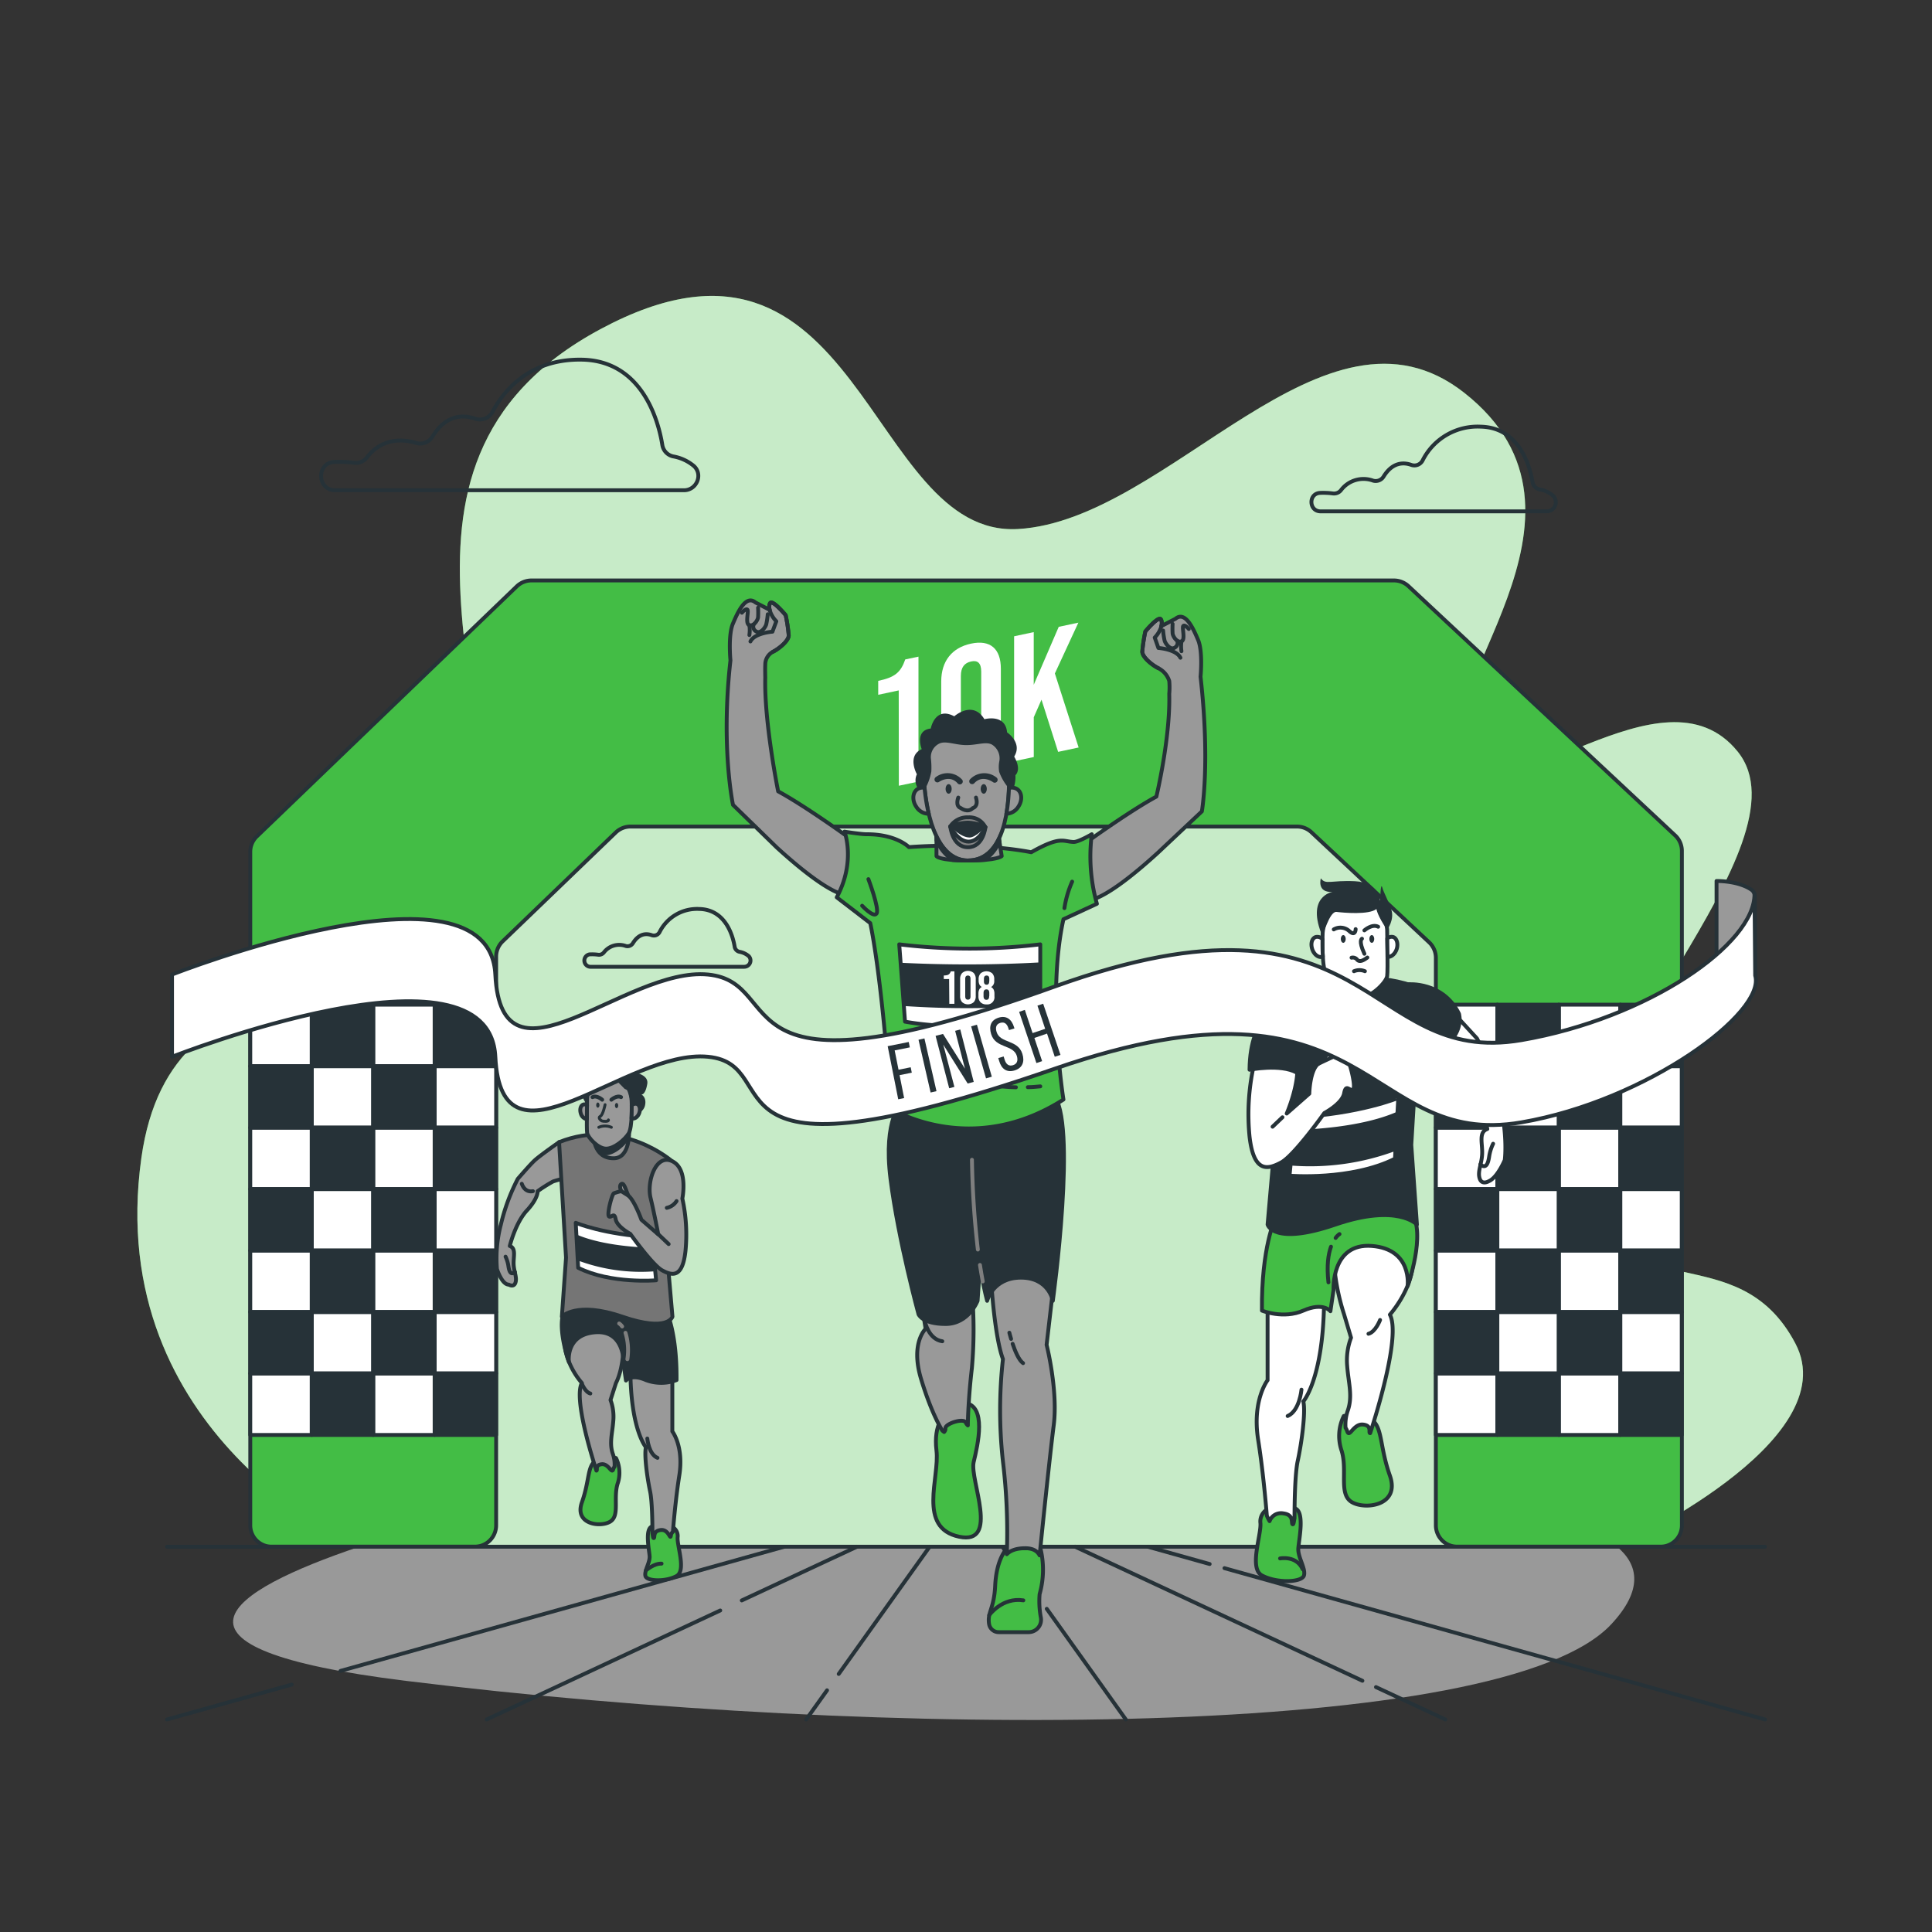 <svg xmlns="http://www.w3.org/2000/svg" viewBox="0 0 500 500"><rect x="0" y="0" width="500" height="500" fill="#333333" stroke="none"/><g id="freepik--background-simple--inject-40"><path d="M93,400.29S26.55,371.42,36.58,299.71c7.94-56.8,66.71-33,83.86-70.58s-31.81-108.19,35.05-144c67.36-36.11,68.81,54.07,108,51.78s79.29-63.69,115.43-35.28c40.45,31.79-10.71,78.35,0,94.67s51.38-25.87,70.8-1.78-46.25,83.22-38.3,114.14,38.21,10.54,53.21,39c13.5,25.59-46.08,52.69-46.08,52.69H93" style="fill:#43BD45"></path><path d="M93,400.29S26.55,371.42,36.58,299.71c7.94-56.8,66.71-33,83.86-70.58s-31.81-108.19,35.05-144c67.36-36.11,68.81,54.07,108,51.78s79.29-63.69,115.43-35.28c40.45,31.79-10.71,78.35,0,94.67s51.38-25.87,70.8-1.78-46.25,83.22-38.3,114.14,38.21,10.54,53.21,39c13.5,25.59-46.08,52.69-46.08,52.69H93" style="fill:#fff;opacity:0.7"></path></g><g id="freepik--Cloud--inject-40"><path d="M341.77,132.34h58.48a2.37,2.37,0,0,0,1.69-4.05,7.22,7.22,0,0,0-3.53-1.64,2.34,2.34,0,0,1-1.79-1.91c-.68-4-3.37-14.11-13.45-14.32a15.91,15.91,0,0,0-15,8.74,2.39,2.39,0,0,1-2.92,1.16c-1.89-.68-4.8-.83-7.17,3a2.4,2.4,0,0,1-2.72,1.07,7.29,7.29,0,0,0-8.27,2.41,2.29,2.29,0,0,1-2.09.91,19.86,19.86,0,0,0-3.36-.15C338.55,127.72,338.71,132.34,341.77,132.34Z" style="fill:none;stroke:#263238;stroke-linecap:round;stroke-linejoin:round"></path><path d="M152.69,250.2H192.6a1.62,1.62,0,0,0,1.16-2.76,5,5,0,0,0-2.41-1.12,1.59,1.59,0,0,1-1.22-1.31c-.46-2.76-2.3-9.63-9.18-9.77a10.84,10.84,0,0,0-10.26,6,1.65,1.65,0,0,1-2,.79c-1.29-.47-3.27-.57-4.89,2.06a1.64,1.64,0,0,1-1.86.73,5,5,0,0,0-5.64,1.64,1.59,1.59,0,0,1-1.43.63,12.21,12.21,0,0,0-2.29-.1A1.62,1.62,0,0,0,152.69,250.2Z" style="fill:none;stroke:#263238;stroke-linecap:round;stroke-linejoin:round"></path><path d="M86.78,126.88H177c3.26,0,5-4,2.62-6.24a11.4,11.4,0,0,0-5.44-2.53,3.6,3.6,0,0,1-2.77-2.94c-1-6.26-5.2-21.77-20.75-22.09-13.92-.28-20.54,8.46-23.18,13.48a3.69,3.69,0,0,1-4.51,1.79c-2.91-1-7.4-1.27-11.06,4.66a3.7,3.7,0,0,1-4.19,1.64c-3.26-1-8.74-1.47-12.76,3.72a3.53,3.53,0,0,1-3.23,1.41,30.67,30.67,0,0,0-5.17-.23C81.8,119.77,82.05,126.88,86.78,126.88Z" style="fill:none;stroke:#263238;stroke-linecap:round;stroke-linejoin:round"></path></g><g id="freepik--Gate--inject-40"><path d="M429.71,400.28H377.13a5.53,5.53,0,0,1-5.53-5.52V247.86a5.53,5.53,0,0,0-1.75-4l-30.44-28.46a5.5,5.5,0,0,0-3.77-1.49H163.18a5.52,5.52,0,0,0-3.83,1.54l-29.26,28.16a5.51,5.51,0,0,0-1.69,4V394.76a5.53,5.53,0,0,1-5.53,5.52H70.29a5.52,5.52,0,0,1-5.52-5.52V220.47a5.53,5.53,0,0,1,1.69-4l67.26-64.7a5.51,5.51,0,0,1,3.82-1.55H360.75a5.55,5.55,0,0,1,3.77,1.49l69,64.49a5.49,5.49,0,0,1,1.75,4V394.76A5.52,5.52,0,0,1,429.71,400.28Z" style="fill:#43BD45;stroke:#263238;stroke-linecap:round;stroke-linejoin:round"></path><rect x="64.77" y="260.01" width="15.91" height="15.91" style="fill:#fff;stroke:#263238;stroke-linecap:round;stroke-linejoin:round"></rect><rect x="96.58" y="260.01" width="15.91" height="15.91" style="fill:#fff;stroke:#263238;stroke-linecap:round;stroke-linejoin:round"></rect><rect x="80.68" y="275.92" width="15.91" height="15.91" style="fill:#fff;stroke:#263238;stroke-linecap:round;stroke-linejoin:round"></rect><rect x="112.49" y="275.92" width="15.91" height="15.91" style="fill:#fff;stroke:#263238;stroke-linecap:round;stroke-linejoin:round"></rect><rect x="64.77" y="291.82" width="15.91" height="15.91" style="fill:#fff;stroke:#263238;stroke-linecap:round;stroke-linejoin:round"></rect><rect x="96.58" y="291.82" width="15.91" height="15.91" style="fill:#fff;stroke:#263238;stroke-linecap:round;stroke-linejoin:round"></rect><rect x="80.68" y="307.73" width="15.91" height="15.91" style="fill:#fff;stroke:#263238;stroke-linecap:round;stroke-linejoin:round"></rect><rect x="112.49" y="307.73" width="15.91" height="15.91" style="fill:#fff;stroke:#263238;stroke-linecap:round;stroke-linejoin:round"></rect><rect x="64.77" y="323.64" width="15.91" height="15.91" style="fill:#fff;stroke:#263238;stroke-linecap:round;stroke-linejoin:round"></rect><rect x="96.58" y="323.64" width="15.91" height="15.91" style="fill:#fff;stroke:#263238;stroke-linecap:round;stroke-linejoin:round"></rect><rect x="80.68" y="339.54" width="15.91" height="15.91" style="fill:#fff;stroke:#263238;stroke-linecap:round;stroke-linejoin:round"></rect><rect x="112.49" y="339.54" width="15.91" height="15.91" style="fill:#fff;stroke:#263238;stroke-linecap:round;stroke-linejoin:round"></rect><rect x="64.77" y="355.45" width="15.91" height="15.91" style="fill:#fff;stroke:#263238;stroke-linecap:round;stroke-linejoin:round"></rect><rect x="96.58" y="355.45" width="15.91" height="15.91" style="fill:#fff;stroke:#263238;stroke-linecap:round;stroke-linejoin:round"></rect><rect x="80.68" y="260.01" width="15.91" height="15.91" style="fill:#263238;stroke:#263238;stroke-linecap:round;stroke-linejoin:round"></rect><rect x="112.49" y="260.01" width="15.91" height="15.91" style="fill:#263238;stroke:#263238;stroke-linecap:round;stroke-linejoin:round"></rect><rect x="64.77" y="275.92" width="15.91" height="15.91" style="fill:#263238;stroke:#263238;stroke-linecap:round;stroke-linejoin:round"></rect><rect x="96.58" y="275.92" width="15.91" height="15.91" style="fill:#263238;stroke:#263238;stroke-linecap:round;stroke-linejoin:round"></rect><rect x="80.68" y="291.82" width="15.91" height="15.91" style="fill:#263238;stroke:#263238;stroke-linecap:round;stroke-linejoin:round"></rect><rect x="112.49" y="291.82" width="15.91" height="15.91" style="fill:#263238;stroke:#263238;stroke-linecap:round;stroke-linejoin:round"></rect><rect x="64.77" y="307.73" width="15.91" height="15.91" style="fill:#263238;stroke:#263238;stroke-linecap:round;stroke-linejoin:round"></rect><rect x="96.58" y="307.73" width="15.91" height="15.91" style="fill:#263238;stroke:#263238;stroke-linecap:round;stroke-linejoin:round"></rect><rect x="80.68" y="323.64" width="15.91" height="15.91" style="fill:#263238;stroke:#263238;stroke-linecap:round;stroke-linejoin:round"></rect><rect x="112.49" y="323.64" width="15.91" height="15.91" style="fill:#263238;stroke:#263238;stroke-linecap:round;stroke-linejoin:round"></rect><rect x="64.77" y="339.54" width="15.91" height="15.91" style="fill:#263238;stroke:#263238;stroke-linecap:round;stroke-linejoin:round"></rect><rect x="96.58" y="339.54" width="15.91" height="15.91" style="fill:#263238;stroke:#263238;stroke-linecap:round;stroke-linejoin:round"></rect><rect x="80.68" y="355.45" width="15.91" height="15.91" style="fill:#263238;stroke:#263238;stroke-linecap:round;stroke-linejoin:round"></rect><rect x="112.49" y="355.45" width="15.91" height="15.91" style="fill:#263238;stroke:#263238;stroke-linecap:round;stroke-linejoin:round"></rect><rect x="371.6" y="260.01" width="15.91" height="15.91" style="fill:#fff;stroke:#263238;stroke-linecap:round;stroke-linejoin:round"></rect><rect x="403.42" y="260.01" width="15.91" height="15.91" style="fill:#fff;stroke:#263238;stroke-linecap:round;stroke-linejoin:round"></rect><rect x="387.51" y="275.92" width="15.91" height="15.91" style="fill:#fff;stroke:#263238;stroke-linecap:round;stroke-linejoin:round"></rect><rect x="419.32" y="275.92" width="15.91" height="15.91" style="fill:#fff;stroke:#263238;stroke-linecap:round;stroke-linejoin:round"></rect><rect x="371.6" y="291.82" width="15.91" height="15.91" style="fill:#fff;stroke:#263238;stroke-linecap:round;stroke-linejoin:round"></rect><rect x="403.42" y="291.82" width="15.91" height="15.91" style="fill:#fff;stroke:#263238;stroke-linecap:round;stroke-linejoin:round"></rect><rect x="387.51" y="307.73" width="15.91" height="15.91" style="fill:#fff;stroke:#263238;stroke-linecap:round;stroke-linejoin:round"></rect><rect x="419.32" y="307.73" width="15.91" height="15.91" style="fill:#fff;stroke:#263238;stroke-linecap:round;stroke-linejoin:round"></rect><rect x="371.6" y="323.64" width="15.91" height="15.91" style="fill:#fff;stroke:#263238;stroke-linecap:round;stroke-linejoin:round"></rect><rect x="403.42" y="323.64" width="15.91" height="15.91" style="fill:#fff;stroke:#263238;stroke-linecap:round;stroke-linejoin:round"></rect><rect x="387.51" y="339.54" width="15.91" height="15.91" style="fill:#fff;stroke:#263238;stroke-linecap:round;stroke-linejoin:round"></rect><rect x="419.32" y="339.54" width="15.91" height="15.91" style="fill:#fff;stroke:#263238;stroke-linecap:round;stroke-linejoin:round"></rect><rect x="371.6" y="355.45" width="15.91" height="15.91" style="fill:#fff;stroke:#263238;stroke-linecap:round;stroke-linejoin:round"></rect><rect x="403.42" y="355.45" width="15.91" height="15.91" style="fill:#fff;stroke:#263238;stroke-linecap:round;stroke-linejoin:round"></rect><rect x="387.51" y="260.01" width="15.91" height="15.91" style="fill:#263238;stroke:#263238;stroke-linecap:round;stroke-linejoin:round"></rect><rect x="419.32" y="260.01" width="15.91" height="15.91" style="fill:#263238;stroke:#263238;stroke-linecap:round;stroke-linejoin:round"></rect><rect x="371.6" y="275.92" width="15.91" height="15.91" style="fill:#263238;stroke:#263238;stroke-linecap:round;stroke-linejoin:round"></rect><rect x="403.42" y="275.92" width="15.91" height="15.91" style="fill:#263238;stroke:#263238;stroke-linecap:round;stroke-linejoin:round"></rect><rect x="387.51" y="291.82" width="15.91" height="15.91" style="fill:#263238;stroke:#263238;stroke-linecap:round;stroke-linejoin:round"></rect><rect x="419.32" y="291.82" width="15.91" height="15.91" style="fill:#263238;stroke:#263238;stroke-linecap:round;stroke-linejoin:round"></rect><rect x="371.6" y="307.73" width="15.91" height="15.91" style="fill:#263238;stroke:#263238;stroke-linecap:round;stroke-linejoin:round"></rect><rect x="403.42" y="307.73" width="15.91" height="15.91" style="fill:#263238;stroke:#263238;stroke-linecap:round;stroke-linejoin:round"></rect><rect x="387.51" y="323.64" width="15.91" height="15.91" style="fill:#263238;stroke:#263238;stroke-linecap:round;stroke-linejoin:round"></rect><rect x="419.32" y="323.64" width="15.91" height="15.91" style="fill:#263238;stroke:#263238;stroke-linecap:round;stroke-linejoin:round"></rect><rect x="371.6" y="339.54" width="15.91" height="15.91" style="fill:#263238;stroke:#263238;stroke-linecap:round;stroke-linejoin:round"></rect><rect x="403.42" y="339.54" width="15.91" height="15.91" style="fill:#263238;stroke:#263238;stroke-linecap:round;stroke-linejoin:round"></rect><rect x="387.51" y="355.45" width="15.91" height="15.91" style="fill:#263238;stroke:#263238;stroke-linecap:round;stroke-linejoin:round"></rect><rect x="419.32" y="355.45" width="15.91" height="15.91" style="fill:#263238;stroke:#263238;stroke-linecap:round;stroke-linejoin:round"></rect><path d="M232.59,178.68l-5.31,1.13v-3.6c4.29-.91,5.82-2.16,7-5.55l3.42-.72v32.33l-5.08,1.08Z" style="fill:#fff"></path><path d="M243.59,193.34v-17c0-5.18,2.73-8.71,7.71-9.77s7.72,1.31,7.72,6.49v17c0,5.18-2.73,8.71-7.72,9.77S243.59,198.52,243.59,193.34Zm10.35-1.87V173.82c0-2.31-1-3-2.64-2.63s-2.63,1.44-2.63,3.75v17.65c0,2.31,1,3,2.63,2.63S253.94,193.78,253.94,191.47Z" style="fill:#fff"></path><path d="M262.45,164.67l5.08-1.08v13.63l6.47-15,5.08-1.08L273,174.29l6.15,19.16-5.31,1.13-4.3-13.5-2,4.54v10.3L262.45,197Z" style="fill:#fff"></path></g><g id="freepik--Floor--inject-40"><path d="M418.5,400.29H93C58.86,411.8,36.29,426.52,105,435c124.67,15.35,284,15.35,312-14.65C425.22,411.53,424.13,405.05,418.5,400.29Z" style="fill:#999"></path><line x1="316.89" y1="405.84" x2="456.78" y2="445" style="fill:none;stroke:#263238;stroke-linecap:round;stroke-linejoin:round"></line><line x1="297.05" y1="400.29" x2="313.06" y2="404.77" style="fill:none;stroke:#263238;stroke-linecap:round;stroke-linejoin:round"></line><line x1="352.59" y1="434.98" x2="278.22" y2="400.28" style="fill:none;stroke:#263238;stroke-linecap:round;stroke-linejoin:round"></line><line x1="374.07" y1="445" x2="356.1" y2="436.62" style="fill:none;stroke:#263238;stroke-linecap:round;stroke-linejoin:round"></line><line x1="268.73" y1="413.33" x2="259.41" y2="400.29" style="fill:none;stroke:#263238;stroke-linecap:round;stroke-linejoin:round"></line><line x1="291.36" y1="445" x2="270.9" y2="416.36" style="fill:none;stroke:#263238;stroke-linecap:round;stroke-linejoin:round"></line><line x1="217.06" y1="433.22" x2="240.59" y2="400.29" style="fill:none;stroke:#263238;stroke-linecap:round;stroke-linejoin:round"></line><line x1="208.64" y1="445" x2="214.04" y2="437.45" style="fill:none;stroke:#263238;stroke-linecap:round;stroke-linejoin:round"></line><line x1="191.97" y1="414.19" x2="221.77" y2="400.29" style="fill:none;stroke:#263238;stroke-linecap:round;stroke-linejoin:round"></line><line x1="125.93" y1="445" x2="186.4" y2="416.79" style="fill:none;stroke:#263238;stroke-linecap:round;stroke-linejoin:round"></line><line x1="88.12" y1="432.43" x2="202.96" y2="400.29" style="fill:none;stroke:#263238;stroke-linecap:round;stroke-linejoin:round"></line><line x1="43.22" y1="445" x2="75.49" y2="435.97" style="fill:none;stroke:#263238;stroke-linecap:round;stroke-linejoin:round"></line><line x1="43.22" y1="400.29" x2="456.78" y2="400.29" style="fill:none;stroke:#263238;stroke-linecap:round;stroke-linejoin:round"></line></g><g id="freepik--character-1--inject-40"><path d="M173.65,395a2.7,2.7,0,0,1,1.72,2.88c-.16,2.28,2.24,8.61-.28,10-2.85,1.54-7.69,1.36-8.05,0s1.2-3.48,1.08-5.16-1.32-7.21.72-7.69A14.55,14.55,0,0,1,173.65,395Z" style="fill:#43BD45;stroke:#263238;stroke-linecap:round;stroke-linejoin:round"></path><path d="M174.15,396.41a1.69,1.69,0,0,0-.53,1c-.18,1.26-.55-1.72-2.66-1.44s-1.4,1.94-1.76,2.07c-.19.08-.23-.56-.35-1.15,0-2.94-.09-8.53-.61-10.95-.72-3.36-1.56-9.36-1.08-11.41,0,0-3.74-4.22-4-18.73H174v14.65s3,3.84,1.8,11.41C174.94,387.36,174.39,393.45,174.15,396.41Z" style="fill:#999;stroke:#263238;stroke-linecap:round;stroke-linejoin:round"></path><path d="M167.52,372.29s.36,4.09,2.64,5" style="fill:none;stroke:#263238;stroke-linecap:round;stroke-linejoin:round"></path><path d="M167.14,406.44s2.11-1.86,4.07-1.77" style="fill:none;stroke:#263238;stroke-linecap:round;stroke-linejoin:round"></path><path d="M159.42,377.34a8.64,8.64,0,0,1,.43,6.6c-1.2,3.84.6,8.29-1.92,9.85s-9.37.72-7.33-5,1.35-9.49,3.68-10.81A7.73,7.73,0,0,1,159.42,377.34Z" style="fill:#43BD45;stroke:#263238;stroke-linecap:round;stroke-linejoin:round"></path><path d="M148,341.79l8.4.73,5,4s.27,6.9-2,11.44L158,362.32a12.26,12.26,0,0,1,.72,5.41c-.24,3.24-1.08,5.76-.12,8.53a8,8,0,0,1,.44,3.32,2,2,0,0,0-.31.62c-.45,1.4-1.17-1.44-3-1.26s-1,1.63-1.38,1.65c-1.05-3.19-5.92-18.68-3.77-22.68a19.67,19.67,0,0,1-4.23-8.31A10.63,10.63,0,0,1,148,341.79Z" style="fill:#999;stroke:#263238;stroke-linecap:round;stroke-linejoin:round"></path><path d="M150.55,358s.86,2.28,2.23,2.64" style="fill:none;stroke:#263238;stroke-linecap:round;stroke-linejoin:round"></path><path d="M151.88,285.86s-3.1-3.87-.28-6.2c0,0,1.71-7.12,6.6-5.37s4.31,3,4.31,3,5.51.26,5,3.24-1.52,2.72-1.52,2.72,1.49.71.9,3a2.88,2.88,0,0,1-3,2.05Z" style="fill:#263238"></path><path d="M143.14,305.76a39.9,39.9,0,0,0-4,2.52s.18,1.8-2.79,5-4.42,9.18-4.42,9.18c1.71.63.9,2.79,1,4.78s.9,3.33.48,4.68-1.74.54-1.74.54c-1.8,0-3.06-4.05-3.06-4.05a34.38,34.38,0,0,1,1-11.44A51.07,51.07,0,0,1,134,305.09s3.21-3.73,4.42-4.83c1.46-1.32,6.33-4.71,6.33-4.71L146,305A24.85,24.85,0,0,0,143.14,305.76Z" style="fill:#999;stroke:#263238;stroke-linecap:round;stroke-linejoin:round"></path><path d="M137.92,308.28s-2,.57-2.88-1.92" style="fill:none;stroke:#263238;stroke-linecap:round;stroke-linejoin:round"></path><path d="M130.84,325.23a8.62,8.62,0,0,1,.72,2.34c.18,1.27.53,2.59,1.71,1.63" style="fill:none;stroke:#263238;stroke-linecap:round;stroke-linejoin:round"></path><path d="M172.57,339.63s2.64,5.4,2.52,17.53a11.24,11.24,0,0,1-7.93,0c-3.84-1.68-5.16.12-5.16.12l-.6-4.08s.48-9-7.33-8.41-6.84,7.69-6.84,7.69-3.61-10-.73-14.17S172.57,339.63,172.57,339.63Z" style="fill:#263238;stroke:#263238;stroke-linecap:round;stroke-linejoin:round"></path><path d="M161.87,344.93a15.23,15.23,0,0,1,.49,6.83" style="fill:none;stroke:#7f7f7f;stroke-linecap:round;stroke-linejoin:round"></path><path d="M160.24,342.52a2.89,2.89,0,0,1,.77.77" style="fill:none;stroke:#7f7f7f;stroke-linecap:round;stroke-linejoin:round"></path><path d="M174,300.59s-13-11.52-29.31-5l1.8,29.9-1.08,15.26s3.73-4.09,15.62,0,13,0,13,0l-2.16-24.86Z" style="fill:#757575;stroke:#263238;stroke-linecap:round;stroke-linejoin:round"></path><path d="M168.72,320.17l1.08,11.17s-11.71,1-20.17-3.24L149,316.46S156.38,319.54,168.72,320.17Z" style="fill:#fff;stroke:#263238;stroke-linecap:round;stroke-linejoin:round"></path><path d="M169.58,329a46.71,46.71,0,0,1-20.05-2.8l-.37-6.73c6.91,3,17,3.4,19.83,3.46Z" style="fill:#263238"></path><path d="M162.81,292.76s.33,7-4,7c-5.52,0-5.21-6.31-5.21-6.31Z" style="fill:#999;stroke:#263238;stroke-linecap:round;stroke-linejoin:round"></path><path d="M163.48,285.58s.21,6.15-.78,7.75-3.72,3.94-5.84,3.94-4.76-2.94-4.92-4.1,0-8.87,0-8.87.32-6,4.92-6S163.52,281.92,163.48,285.58Z" style="fill:#999;stroke:#263238;stroke-linecap:round;stroke-linejoin:round"></path><path d="M151.92,286a1.14,1.14,0,0,0-.94-.15c-.71.23-1,1.26-.67,2.3a2,2,0,0,0,1.57,1.49C151.88,288.42,151.9,287.07,151.92,286Z" style="fill:#999;stroke:#263238;stroke-linecap:round;stroke-linejoin:round"></path><path d="M159.15,286.11c0,.37.19.68.42.68s.43-.31.43-.68-.19-.67-.43-.67S159.15,285.74,159.15,286.11Z" style="fill:#263238"></path><path d="M154.29,286c0,.37.2.67.43.67s.43-.3.43-.67-.19-.68-.43-.68S154.29,285.64,154.29,286Z" style="fill:#263238"></path><path d="M155.85,284.61s-1.4-1.25-2.51-.67" style="fill:none;stroke:#263238;stroke-linecap:round;stroke-linejoin:round"></path><path d="M158.22,284.61s1.41-1.25,2.51-.67" style="fill:none;stroke:#263238;stroke-linecap:round;stroke-linejoin:round"></path><path d="M158.22,291.74a4.19,4.19,0,0,0-3.25,0" style="fill:none;stroke:#263238;stroke-linecap:round;stroke-linejoin:round;stroke-width:0.75px"></path><path d="M168.36,310c.92,3.79,2,9.46,2,9.46L166,315.67s-1.68-4.67-3.21-6.08c-.59-.54-1.11-3.56-1.92-3.2s-.09,1.89-.09,1.89a11.29,11.29,0,0,0-1.9.54c-.54.27-1.89,5.59-1.26,6s1.35-1.26,1.72.72,3.78,3.78,3.78,3.78,5.76,8.11,8.28,9.46,5.23,2.07,6-5a43.37,43.37,0,0,0-.81-13.6s1.6-7.68-2.64-9.67S167.35,305.84,168.36,310Z" style="fill:#999;stroke:#263238;stroke-linecap:round;stroke-linejoin:round"></path><line x1="173.05" y1="321.97" x2="170.08" y2="319.15" style="fill:none;stroke:#263238;stroke-linecap:round;stroke-linejoin:round"></line><line x1="162.51" y1="309.36" x2="160.8" y2="308.28" style="fill:none;stroke:#263238;stroke-linecap:round;stroke-linejoin:round"></line><path d="M175.09,310.84a4,4,0,0,1-2.52,1.75" style="fill:#fff;stroke:#263238;stroke-linecap:round;stroke-linejoin:round"></path><path d="M156.59,285.89s-.52,2.65-1.23,3,.1,1.11.49,1.23,1.8.18,1.6-.29" style="fill:none;stroke:#263238;stroke-linecap:round;stroke-linejoin:round;stroke-width:0.75px"></path><polygon points="151.94 284.3 153.9 280.37 156.08 280.76 159.99 280.11 161.65 281.79 162.51 282.21 163.49 286.11 164.58 283.11 164.17 279.79 159.99 277.2 156.43 276.1 152.84 278.69 151.6 281.6 151.06 282.96 151.94 284.3" style="fill:#263238"></polygon><path d="M164.79,285.68a1.3,1.3,0,0,0-1.3.43c0,.69,0,2-.05,3.26a.39.39,0,0,0,.11.06c.71.24,1.57-.41,1.91-1.45S165.5,285.91,164.79,285.68Z" style="fill:#999;stroke:#263238;stroke-linecap:round;stroke-linejoin:round"></path><path d="M162.7,293.33c-1,1.61-3.72,3.94-5.84,3.94a5,5,0,0,1-3-1.41,5.43,5.43,0,0,0,1.73,2.84,3.09,3.09,0,0,0,1.23.28c2.09,0,4.78-2.26,5.8-3.87a13.52,13.52,0,0,0,.15-2A1.23,1.23,0,0,1,162.7,293.33Z" style="fill:#263238"></path></g><g id="freepik--character-2--inject-40"><path d="M244.68,365.88s-3.18,2.52-2.32,9.52-5,20,5.86,22.3c10.64,2.25,2.69-14.8,3.76-19.3s3.51-14.75-2.43-15.34Z" style="fill:#43BD45;stroke:#263238;stroke-linecap:round;stroke-linejoin:round"></path><path d="M244.34,370.59a1.21,1.21,0,0,0,.34-.94c-.13-1.19,4.7-2.75,5.25-1.5a2.11,2.11,0,0,0,.55.74c0-1.68.19-7.53,1.05-14.89a113.83,113.83,0,0,0,0-19.77l-13.15,2.42,1.17,7.25s-4,3.66-1.17,13,5.5,13.33,5.5,13.33A4.27,4.27,0,0,0,244.34,370.59Z" style="fill:#999;stroke:#263238;stroke-linecap:round;stroke-linejoin:round"></path><path d="M233.47,285.15s-5,4.25-3,20,7.25,35,7.25,35,1,2.5,7,2.5,8.28-6,8.28-6l1.72-25.5V288.23Z" style="fill:#263238;stroke:#263238;stroke-linecap:round;stroke-linejoin:round"></path><path d="M239.41,342.12s.91,4.5,4.46,5" style="fill:none;stroke:#263238;stroke-linecap:round;stroke-linejoin:round"></path><path d="M258.46,422.4h7.76a3.21,3.21,0,0,0,3.16-3.75,22.5,22.5,0,0,1-.33-6.09,23.23,23.23,0,0,0,.21-11.86h-8.63s-2.75,2.53-3.08,9.7c-.28,6-2.09,6.86-1.57,9.94A2.5,2.5,0,0,0,258.46,422.4Z" style="fill:#43BD45;stroke:#263238;stroke-linecap:round;stroke-linejoin:round"></path><path d="M273,329.56s-11.77-6.33-16.44,2.5c0,0,.83,13.84,3,19.67a120.64,120.64,0,0,0,0,26.5,152.52,152.52,0,0,1,1,24c.72-.76,2.11-1.55,4.79-1.55,2.13,0,3.19.85,3.7,1.85.63-6.16,2.67-26.09,3.65-33.65,1.16-9-1.84-20.84-1.84-20.84Z" style="fill:#999;stroke:#263238;stroke-linecap:round;stroke-linejoin:round"></path><path d="M251.53,289.15s-.81,29.25,3.94,47.5c0,0,1.5-6,8.75-6s8.25,6,8.25,6,6.5-47,0-53.5Z" style="fill:#263238;stroke:#263238;stroke-linecap:round;stroke-linejoin:round"></path><path d="M262.07,347.78c.65,1.93,1.62,4.26,2.7,5" style="fill:none;stroke:#263238;stroke-linecap:round;stroke-linejoin:round"></path><path d="M261.22,344.9s.16.66.45,1.61" style="fill:none;stroke:#263238;stroke-linecap:round;stroke-linejoin:round"></path><path d="M253.61,327.37c.22,1.45.47,2.88.73,4.26" style="fill:none;stroke:#7f7f7f;stroke-linecap:round;stroke-linejoin:round"></path><path d="M251.54,300.15a232.48,232.48,0,0,0,1.53,23.23" style="fill:none;stroke:#7f7f7f;stroke-linecap:round;stroke-linejoin:round"></path><path d="M219.11,216.36s-10.85-7.83-17.73-11.56c0,0-3.64-18.05-3.33-29.45,0,0-.06-2.49,0-3.32A3.72,3.72,0,0,1,200,168.7c1.59-.79,4.12-2.85,4.12-4.27a42,42,0,0,0-.79-5.23s-3.33-4-4-3.16a2.22,2.22,0,0,0-.1,1.81l-3.7-1.92c-2.53-2.11-4.59,2.48-5.86,5.49s-.63,9.5-.63,9.5c-2.54,22.48.66,37.38.66,37.38l11.37,11.07c14.41,13.14,18.05,12.19,18.05,12.19C223.23,226.65,219.11,216.36,219.11,216.36Z" style="fill:#999;stroke:#263238;stroke-linecap:round;stroke-linejoin:round"></path><path d="M200,168.7c1.59-.79,4.12-2.85,4.12-4.27a42,42,0,0,0-.79-5.23s-3.33-4-4-3.16,0,3.16,1.58,4.75l-1,2.69s-4.59.31-5.7,2.53" style="fill:none;stroke:#263238;stroke-linecap:round;stroke-linejoin:round"></path><path d="M192,158.57s1-1.19,1.42-.79-.63,3.56.48,4,2.21-1.26,2.29-2.05a23.77,23.77,0,0,0,0-2.46" style="fill:none;stroke:#263238;stroke-linecap:round;stroke-linejoin:round"></path><path d="M195.05,161.63a1.39,1.39,0,0,0,.63,1.77c1.12.74,2.37-1,2.61-1.77a18.69,18.69,0,0,0,.4-2.66" style="fill:none;stroke:#263238;stroke-linecap:round;stroke-linejoin:round"></path><path d="M193.94,161.81a8.78,8.78,0,0,1,0,2.54" style="fill:none;stroke:#263238;stroke-linecap:round;stroke-linejoin:round"></path><path d="M281.54,217.72s10.91-7.86,17.73-11.56c0,0,3.64-15.2,3.33-26.6a18.49,18.49,0,0,0,0-3.32,5.55,5.55,0,0,0-2.86-3.33c-1.59-.79-4.12-2.85-4.12-4.27a42,42,0,0,1,.79-5.23s3.33-4,4-3.16a2.22,2.22,0,0,1,.1,1.81l3.7-1.92c2.53-2.11,4.59,2.48,5.86,5.49s.63,9.5.63,9.5c2.54,22.48.34,34.86.34,34.86l-11.42,10.74c-14.41,13.14-18,12.19-18,12.19C277.42,228,281.54,217.72,281.54,217.72Z" style="fill:#999;stroke:#263238;stroke-linecap:round;stroke-linejoin:round"></path><path d="M299.75,172.91c-1.59-.79-4.12-2.85-4.12-4.27a42,42,0,0,1,.79-5.23s3.33-4,4-3.16,0,3.16-1.58,4.75l.95,2.69s4.59.31,5.7,2.53" style="fill:none;stroke:#263238;stroke-linecap:round;stroke-linejoin:round"></path><path d="M307.66,162.78s-1-1.19-1.42-.79.63,3.56-.48,4-2.21-1.27-2.29-2.06a23.77,23.77,0,0,1,0-2.46" style="fill:none;stroke:#263238;stroke-linecap:round;stroke-linejoin:round"></path><path d="M304.65,165.84a1.39,1.39,0,0,1-.63,1.77c-1.12.74-2.37-1-2.61-1.77a18.49,18.49,0,0,1-.4-2.66" style="fill:none;stroke:#263238;stroke-linecap:round;stroke-linejoin:round"></path><path d="M305.76,166a8.71,8.71,0,0,0,0,2.53" style="fill:none;stroke:#263238;stroke-linecap:round;stroke-linejoin:round"></path><path d="M225.22,238.9s3,13,5.33,48c0,0,20.67,13,44.67-2.34,0,0-4.34-27,0-46.66l8.66-4a45.44,45.44,0,0,1-1.33-18s-3.4,2-4.67,2c-2.82-.08-3.33-1.67-11,2.66,0,0-12.35-2.68-31.66-1.33,0,0-3.27-3.38-11-3.33-1.43,0-5.67-.67-5.67-.67s3,7.67-2,17Z" style="fill:#43BD45;stroke:#263238;stroke-linecap:round;stroke-linejoin:round"></path><path d="M232.72,244.4a152.59,152.59,0,0,0,36.5,0v20s-19.75,2.75-35,0Z" style="fill:#fff;stroke:#263238;stroke-linecap:round;stroke-linejoin:round"></path><path d="M233.07,249.16l.84,11.19a235.21,235.21,0,0,0,35.31-.22V249.07A345.2,345.2,0,0,1,233.07,249.16Z" style="fill:#263238"></path><path d="M224.74,227.52s2.88,7.63,2.13,8.88-3.75-2-3.75-2" style="fill:none;stroke:#263238;stroke-linecap:round;stroke-linejoin:round"></path><path d="M277.47,228.17a27.2,27.2,0,0,0-2,6.85" style="fill:#43BD45;stroke:#263238;stroke-linecap:round;stroke-linejoin:round"></path><path d="M266,281.36c1.05,0,2.13-.11,3.23-.21" style="fill:none;stroke:#263238;stroke-linecap:round;stroke-linejoin:round"></path><path d="M234,269.82s9.8,11.13,28.92,11.57" style="fill:none;stroke:#263238;stroke-linecap:round;stroke-linejoin:round"></path><path d="M245.63,253.38h-1.38v-.93a3.61,3.61,0,0,0,.9-.1,1.12,1.12,0,0,0,.55-.32,1.83,1.83,0,0,0,.36-.64H247v8.4h-1.32Z" style="fill:#fff"></path><path d="M249,259.36a2.22,2.22,0,0,1-.52-1.56v-4.42a2.22,2.22,0,0,1,.52-1.56,2.28,2.28,0,0,1,3,0,2.18,2.18,0,0,1,.52,1.56v4.42a2.18,2.18,0,0,1-.52,1.56,2.28,2.28,0,0,1-3,0Zm2.17-1.48V253.3c0-.55-.23-.83-.68-.83s-.69.28-.69.83v4.58c0,.55.23.83.69.83S251.17,258.43,251.17,257.88Z" style="fill:#fff"></path><path d="M253.76,259.38a2.09,2.09,0,0,1-.54-1.55v-.74a2.34,2.34,0,0,1,.21-1,1.43,1.43,0,0,1,.66-.67v0a1.4,1.4,0,0,1-.62-.63,2.36,2.36,0,0,1-.2-1v-.34a2.12,2.12,0,0,1,.52-1.55,2.37,2.37,0,0,1,3,0,2.12,2.12,0,0,1,.52,1.55v.34a1.74,1.74,0,0,1-.81,1.66v0a1.52,1.52,0,0,1,.66.67,2.49,2.49,0,0,1,.2,1v.74a1.86,1.86,0,0,1-2.06,2.08A2.07,2.07,0,0,1,253.76,259.38Zm2.27-1.62V257c0-.63-.25-.95-.74-.95s-.75.32-.75.95v.8c0,.63.25.95.75.95S256,258.39,256,257.76Zm0-3.79v-.66q0-.84-.69-.84c-.47,0-.7.28-.7.84V254c0,.56.23.84.7.84S256,254.53,256,254Z" style="fill:#fff"></path><path d="M242.36,211.83v9.73s.45,1.14,8.17,1.14,8.71-1.14,8.71-1.14l-1.51-9.73Z" style="fill:#999;stroke:#263238;stroke-linecap:round;stroke-linejoin:round"></path><path d="M238.54,205a3.68,3.68,0,0,1-1.25-4.62s-2.66-4.75,1.25-6.5c0,0-1.94-4.83,2.34-5.34,0,0,1.08-5.83,6.08-3.16,0,0,4.77-4.25,7.8.75,0,0,5.45-1.5,5.87,3.41,0,0,4.08,2.71,1.83,6.27,0,0,2,3.07.33,4.82,0,0,.34,3.84-2.16,5.5S238.54,205,238.54,205Z" style="fill:#263238"></path><path d="M261.15,202.33c-.06,5.74-.87,20.37-10.62,20.37-9,0-11-14.55-11.38-20.37-.28-4.6-.27-15.13,10.5-15.13C262.4,187.2,261.2,197.58,261.15,202.33Z" style="fill:#999;stroke:#263238;stroke-linecap:round;stroke-linejoin:round"></path><path d="M239.27,203.9a2.37,2.37,0,0,0-1.84.33c-1.28.87-1.42,2.92-.29,4.57a3.75,3.75,0,0,0,3.21,1.8A51.16,51.16,0,0,1,239.27,203.9Z" style="fill:#999;stroke:#263238;stroke-linecap:round;stroke-linejoin:round"></path><path d="M249.65,187.2c-10.77,0-10.78,10.53-10.5,15.13,0,.58.09,1.26.17,2a14.39,14.39,0,0,0,1.71-4.67,20.9,20.9,0,0,0-.11-3.33,3.88,3.88,0,0,1,2.19-3.9c1.67-.79,4.1.4,7,.4s5.12-1,6.67-.09a4.19,4.19,0,0,1,1.85,4.24,7.8,7.8,0,0,0-.05,2.76,13.66,13.66,0,0,0,2.5,4.26c0-.61,0-1.18,0-1.67C261.2,197.58,262.4,187.2,249.65,187.2Z" style="fill:#263238"></path><path d="M248,206.41s-.87,2.2.65,2.71c0,0,1.75,1.38,3.13,0,0,0,1.53-.32.8-2.71" style="fill:none;stroke:#263238;stroke-linecap:round;stroke-linejoin:round"></path><path d="M246.29,204.17c0,.68-.35,1.24-.78,1.24s-.79-.56-.79-1.24.35-1.24.79-1.24S246.29,203.48,246.29,204.17Z" style="fill:#263238"></path><path d="M255.38,204.17c0,.68-.36,1.24-.79,1.24s-.79-.56-.79-1.24.35-1.24.79-1.24S255.38,203.48,255.38,204.17Z" style="fill:#263238"></path><path d="M255,214.05s-1.6,3.76-4.37,3.76-4.72-3.91-4.72-3.91a12.56,12.56,0,0,1,4.55-1A11.15,11.15,0,0,1,255,214.05Z" style="fill:#263238;stroke:#263238;stroke-linecap:round;stroke-linejoin:round"></path><path d="M255,214.05a4.61,4.61,0,0,0-4.41-2.52,5.3,5.3,0,0,0-4.68,2.37,12.56,12.56,0,0,1,4.55-1A11.15,11.15,0,0,1,255,214.05Z" style="fill:#858585;stroke:#263238;stroke-linecap:round;stroke-linejoin:round"></path><path d="M250.93,216.75c-2.3,0-5-2.85-5-2.85s1.94,3.91,4.72,3.91,4.37-3.76,4.37-3.76S252.51,216.75,250.93,216.75Z" style="fill:#fff"></path><path d="M250.66,217.81c-2.78,0-4.72-3.91-4.72-3.91s.5,5.36,4.55,5.36,4.54-5.21,4.54-5.21S253.43,217.81,250.66,217.81Z" style="fill:#858585;stroke:#263238;stroke-linecap:round;stroke-linejoin:round"></path><path d="M248.41,203a.75.75,0,0,1-.56-.25c-2-2.31-4.71-.48-4.82-.4a.75.75,0,0,1-.86-1.23,5.07,5.07,0,0,1,6.81.64.74.74,0,0,1-.07,1.05A.73.73,0,0,1,248.41,203Z" style="fill:#263238"></path><path d="M251.58,202.93a.79.79,0,0,1-.52-.2.75.75,0,0,1,0-1.06,5.07,5.07,0,0,1,6.82-.46.75.75,0,0,1-.89,1.21h0c-.12-.08-2.75-2-4.84.27A.71.71,0,0,1,251.58,202.93Z" style="fill:#263238"></path><path d="M242.36,216.46v1a12,12,0,0,0,4.19,5.11c1,.08,2.34.13,4,.13C246.65,222.7,244.07,220,242.36,216.46Z" style="fill:#263238;stroke:#263238;stroke-miterlimit:10"></path><path d="M258.54,217c-1.56,3.26-4.05,5.67-8,5.67,1.72,0,3.09-.06,4.21-.14a10.61,10.61,0,0,0,3.91-4.79Z" style="fill:#263238;stroke:#263238;stroke-miterlimit:10"></path><path d="M263.24,204.23a2.51,2.51,0,0,0-2.13-.27,48.25,48.25,0,0,1-.65,6.64,3.81,3.81,0,0,0,3.07-1.8C264.65,207.15,264.52,205.1,263.24,204.23Z" style="fill:#999;stroke:#263238;stroke-linecap:round;stroke-linejoin:round"></path><path d="M256,418s3.38-4.69,8.84-3.83" style="fill:none;stroke:#263238;stroke-linecap:round;stroke-linejoin:round"></path></g><g id="freepik--character-3--inject-40"><path d="M328.53,390.34a3.65,3.65,0,0,0-2.33,3.89c.22,3.09-3,11.65.38,13.49,3.85,2.08,10.4,1.83,10.89,0s-1.63-4.71-1.47-7,1.79-9.74-1-10.39A19.62,19.62,0,0,0,328.53,390.34Z" style="fill:#43BD45;stroke:#263238;stroke-linecap:round;stroke-linejoin:round"></path><path d="M327.86,392.26a10.27,10.27,0,0,0,.71,1.41,3.15,3.15,0,0,1,3.6-2c2.85.37,1.89,2.63,2.37,2.81.26.1.31-.76.48-1.55,0-4,.12-11.54.82-14.81,1-4.55,2.11-12.67,1.46-15.43,0,0,5.06-5.72,5.36-25.34H328.05V357.2s-4.06,5.2-2.44,15.43C326.78,380,327.53,388.25,327.86,392.26Z" style="fill:#fff;stroke:#263238;stroke-linecap:round;stroke-linejoin:round"></path><path d="M336.82,359.64s-.49,5.52-3.58,6.82" style="fill:none;stroke:#263238;stroke-linecap:round;stroke-linejoin:round"></path><path d="M347.77,366.46a11.72,11.72,0,0,0-.58,8.93c1.63,5.2-.81,11.21,2.6,13.32s12.67,1,9.91-6.82-1.82-12.83-5-14.62A10.51,10.51,0,0,0,347.77,366.46Z" style="fill:#43BD45;stroke:#263238;stroke-linecap:round;stroke-linejoin:round"></path><path d="M363.29,318.39l-11.37,1-6.79,5.34a56,56,0,0,0,2.73,15.47l1.79,6a16.52,16.52,0,0,0-1,7.31c.33,4.38,1.46,7.79.16,11.53a11,11,0,0,0-.58,4.5,2.61,2.61,0,0,1,.42.84c.61,1.89,1.58-1.95,4.08-1.71s1.3,2.21,1.87,2.23c1.41-4.32,8-25.26,5.1-30.67,0,0,4.56-5.08,5.71-11.24A14.38,14.38,0,0,0,363.29,318.39Z" style="fill:#fff;stroke:#263238;stroke-linecap:round;stroke-linejoin:round"></path><path d="M357.16,341.61s-1.16,3.09-3,3.57" style="fill:none;stroke:#263238;stroke-linecap:round;stroke-linejoin:round"></path><path d="M330,315.46s-3.57,7.31-3.41,23.72c0,0,5.53,2.27,10.72,0s7,.16,7,.16l.81-5.52s-.65-12.19,9.91-11.37,9.25,10.39,9.25,10.39,4.88-13.48,1-19.16S330,315.46,330,315.46Z" style="fill:#43BD45;stroke:#263238;stroke-linecap:round;stroke-linejoin:round"></path><path d="M344.46,322.64c-.69,1.91-1.15,4.83-.66,9.23" style="fill:none;stroke:#263238;stroke-linecap:round;stroke-linejoin:round"></path><path d="M346.66,319.38a4,4,0,0,0-1,1" style="fill:none;stroke:#263238;stroke-linecap:round;stroke-linejoin:round"></path><path d="M328.05,262.68s17.54-15.59,39.63-6.82l-2.44,40.44,1.46,20.62s-5-5.52-21.11,0-17.54,0-17.54,0L331,283.3Z" style="fill:#263238;stroke:#263238;stroke-linecap:round;stroke-linejoin:round"></path><path d="M335.19,289.15l-1.46,15.11s15.84,1.34,27.29-4.39l.85-15.73S351.88,288.3,335.19,289.15Z" style="fill:#fff;stroke:#263238;stroke-linecap:round;stroke-linejoin:round"></path><path d="M334,301.13a63,63,0,0,0,27.12-3.79l.5-9.1c-9.35,4.07-22.92,4.61-26.82,4.68Z" style="fill:#263238;stroke:#263238;stroke-linecap:round;stroke-linejoin:round"></path><path d="M376.24,262.23l6,6.52a69.09,69.09,0,0,1,5.85,16c2.19,9.38,1.34,15.47,1.34,15.47s-1.89,4.54-4.14,5.48c0,0-1.79,1.09-2.36-.73s.53-3.66.65-6.34-1-5.6,1.34-6.45c0,0-1.95-8.17-6-12.43s-3.77-6.7-3.77-6.7l-5.36-3.41Z" style="fill:#fff;stroke:#263238;stroke-linecap:round;stroke-linejoin:round"></path><path d="M376.85,273.07s2.68.77,3.9-2.6" style="fill:none;stroke:#263238;stroke-linecap:round;stroke-linejoin:round"></path><path d="M364.44,254.73s9-.78,13.14,7.62c0,0,1.61,5-4.75,9.26l-7.15-1.14Z" style="fill:#263238;stroke:#263238;stroke-linecap:round;stroke-linejoin:round"></path><path d="M386.42,296a11.59,11.59,0,0,0-1,3.16c-.25,1.71-.71,3.5-2.31,2.2" style="fill:none;stroke:#263238;stroke-linecap:round;stroke-linejoin:round"></path><path d="M324.47,275.75a58.58,58.58,0,0,0-1.09,18.4c1.09,9.5,4.75,8.52,8.16,6.7s11.2-12.8,11.2-12.8,4.63-2.43,5.12-5.11,1.46-.37,2.31-1-1-7.79-1.7-8.16a15.38,15.38,0,0,0-2.56-.73s1-2.07-.12-2.56-2.19,3.17-4.51,4.75-2.43,7.8-2.43,7.8L333,288.18s3.29-7.56,2.68-12.79l-5.08-2.2Z" style="fill:#fff;stroke:#263238;stroke-linecap:round;stroke-linejoin:round"></path><line x1="329.34" y1="291.59" x2="331.9" y2="289.15" style="fill:none;stroke:#263238;stroke-linecap:round;stroke-linejoin:round"></line><line x1="341.28" y1="275.26" x2="345.91" y2="273.07" style="fill:none;stroke:#263238;stroke-linecap:round;stroke-linejoin:round"></line><path d="M331.83,259.92s-8.33,2.19-8.45,16.93c0,0,8-1.59,12.18.73,0,0,3-4.39,2.07-9.38S331.83,259.92,331.83,259.92Z" style="fill:#263238;stroke:#263238;stroke-linecap:round;stroke-linejoin:round"></path><path d="M343.19,251.21s-.45,9.41,5.41,9.41c7.47,0,7-8.53,7-8.53Z" style="fill:#fff;stroke:#263238;stroke-linecap:round;stroke-linejoin:round"></path><path d="M342.28,242.37s-.3,8.31,1.13,10.49,5.39,5.32,8.46,5.32,6.89-4,7.12-5.55,0-12,0-12-.45-8.17-7.12-8.17S342.23,237.42,342.28,242.37Z" style="fill:#fff;stroke:#263238;stroke-linecap:round;stroke-linejoin:round"></path><path d="M342.27,243.09a1.77,1.77,0,0,0-1.76-.59c-1,.32-1.37,1.71-.91,3.12s1.62,2.28,2.58,2l.17-.08C342.24,245.73,342.25,244,342.27,243.09Z" style="fill:#fff;stroke:#263238;stroke-linecap:round;stroke-linejoin:round"></path><path d="M360.56,242.5a1.66,1.66,0,0,0-1.53.38c0,1.33.05,3.08.06,4.74.91.14,1.94-.7,2.37-2S361.52,242.82,360.56,242.5Z" style="fill:#fff;stroke:#263238;stroke-linecap:round;stroke-linejoin:round"></path><path d="M357.19,233.23s-.15-4.87-6.52-5.17-7.56,1-8.84-.75c0,0-1.12,3.75,3,3.52,0,0-7,1.13-2.55,11.54,0,0,1.8-6.59,3.6-6.37s8.39.82,10.34-.75c0,0,.22,1.72,2.77,5.4,0,0,2-2.66,1.05-5.32-1-2.85-1.81-4-2.32-5.7C357.27,228.11,357.19,233.23,357.19,233.23Z" style="fill:#263238"></path><path d="M348.27,243c0,.55-.29,1-.63,1s-.64-.44-.64-1,.29-1,.64-1S348.27,242.47,348.27,243Z" style="fill:#263238"></path><path d="M355.65,243c0,.55-.28,1-.63,1s-.63-.44-.63-1,.28-1,.63-1S355.65,242.47,355.65,243Z" style="fill:#263238"></path><path d="M345.18,240.53a3.4,3.4,0,0,1,3.92.35c1.72,1.64,1.74-.42,1.74-.42" style="fill:none;stroke:#263238;stroke-linecap:round;stroke-linejoin:round"></path><path d="M353.1,240.78s2-1.77,3.57-.94" style="fill:none;stroke:#263238;stroke-linecap:round;stroke-linejoin:round"></path><path d="M349.78,247.85a1.41,1.41,0,0,1,1.44.5c.63.76,1.7.17,2.65-.54" style="fill:none;stroke:#263238;stroke-linecap:round;stroke-linejoin:round"></path><path d="M352.48,242.94s-1,.38.63,3.9" style="fill:none;stroke:#263238;stroke-linecap:round;stroke-linejoin:round"></path><path d="M350.41,251.35a3.66,3.66,0,0,1,2.83,0" style="fill:none;stroke:#263238;stroke-linecap:round;stroke-linejoin:round"></path><path d="M354.39,257.45a5.57,5.57,0,0,1-2.52.73c-3.07,0-7-3.15-8.46-5.32a2.6,2.6,0,0,1-.2-.41,17,17,0,0,0,.23,2.2c1.43,2.16,5.34,5.24,8.38,5.27A6.08,6.08,0,0,0,354.39,257.45Z" style="fill:#263238"></path><path d="M331.28,403.32s4.21-.84,5.85,2.79" style="fill:none;stroke:#263238;stroke-linecap:round;stroke-linejoin:round"></path></g><g id="freepik--finish-line--inject-40"><path d="M454.24,253.8c-.76-1.22-3.88-2.8-10-2.88V228c4.6.06,7.51,1.22,9,2.24a2.16,2.16,0,0,1,.92,1.78Z" style="fill:#999;stroke:#263238;stroke-linecap:round;stroke-linejoin:round"></path><path d="M44.52,273.49s82.1-32.32,83.67,0,33.72-2.09,55.05,0-5.55,36.05,89.75,3.09c82.72-28.61,79.69,20.95,120.77,13.88,32.47-5.59,63.34-28.44,60.48-38l-.18-21.18c.26,13-27.57,32.27-60.3,37.9-41.08,7.07-38.43-43.57-120.77-13.88-88.7,32-68.41-1-89.75-3.09s-53.48,32.31-55.05,0-83.67,0-83.67,0Z" style="fill:#fff;stroke:#263238;stroke-linecap:round;stroke-linejoin:round"></path><path d="M235.69,276.21l.28,1.4-3.16.63,1.18,5.94-1.53.31-2.73-13.74,5.45-1.09.28,1.4-3.92.78,1,5Z" style="fill:#263238"></path><path d="M239.24,268.74l3.12,13.65-1.52.35-3.13-13.65Z" style="fill:#263238"></path><path d="M247,281.29l-1.35.35-3.52-13.56,1.92-.5,5.68,9-2.54-9.8,1.33-.35L252,280l-1.57.41-6.31-10.06Z" style="fill:#263238"></path><path d="M252.83,265.19l3.85,13.46-1.5.43-3.85-13.46Z" style="fill:#263238"></path><path d="M262.42,265.79l.12.37-1.42.43-.13-.43c-.37-1.21-1.05-1.77-2.12-1.44s-1.31,1.18-.95,2.36c.93,3,5.51,1.9,6.67,5.66.63,2,.06,3.65-2,4.28s-3.41-.39-4-2.42l-.24-.76,1.39-.43.26.84c.38,1.2,1.09,1.75,2.16,1.42s1.35-1.19,1-2.39c-.92-3-5.48-1.89-6.65-5.65-.63-2.06-.07-3.64,1.93-4.26S261.8,263.77,262.42,265.79Z" style="fill:#263238"></path><path d="M267.7,268.62l2,6-1.48.5-4.47-13.26,1.48-.5,2,6,3.26-1.1-2-6,1.48-.5L274.45,273l-1.48.49-2-6Z" style="fill:#263238"></path></g></svg>